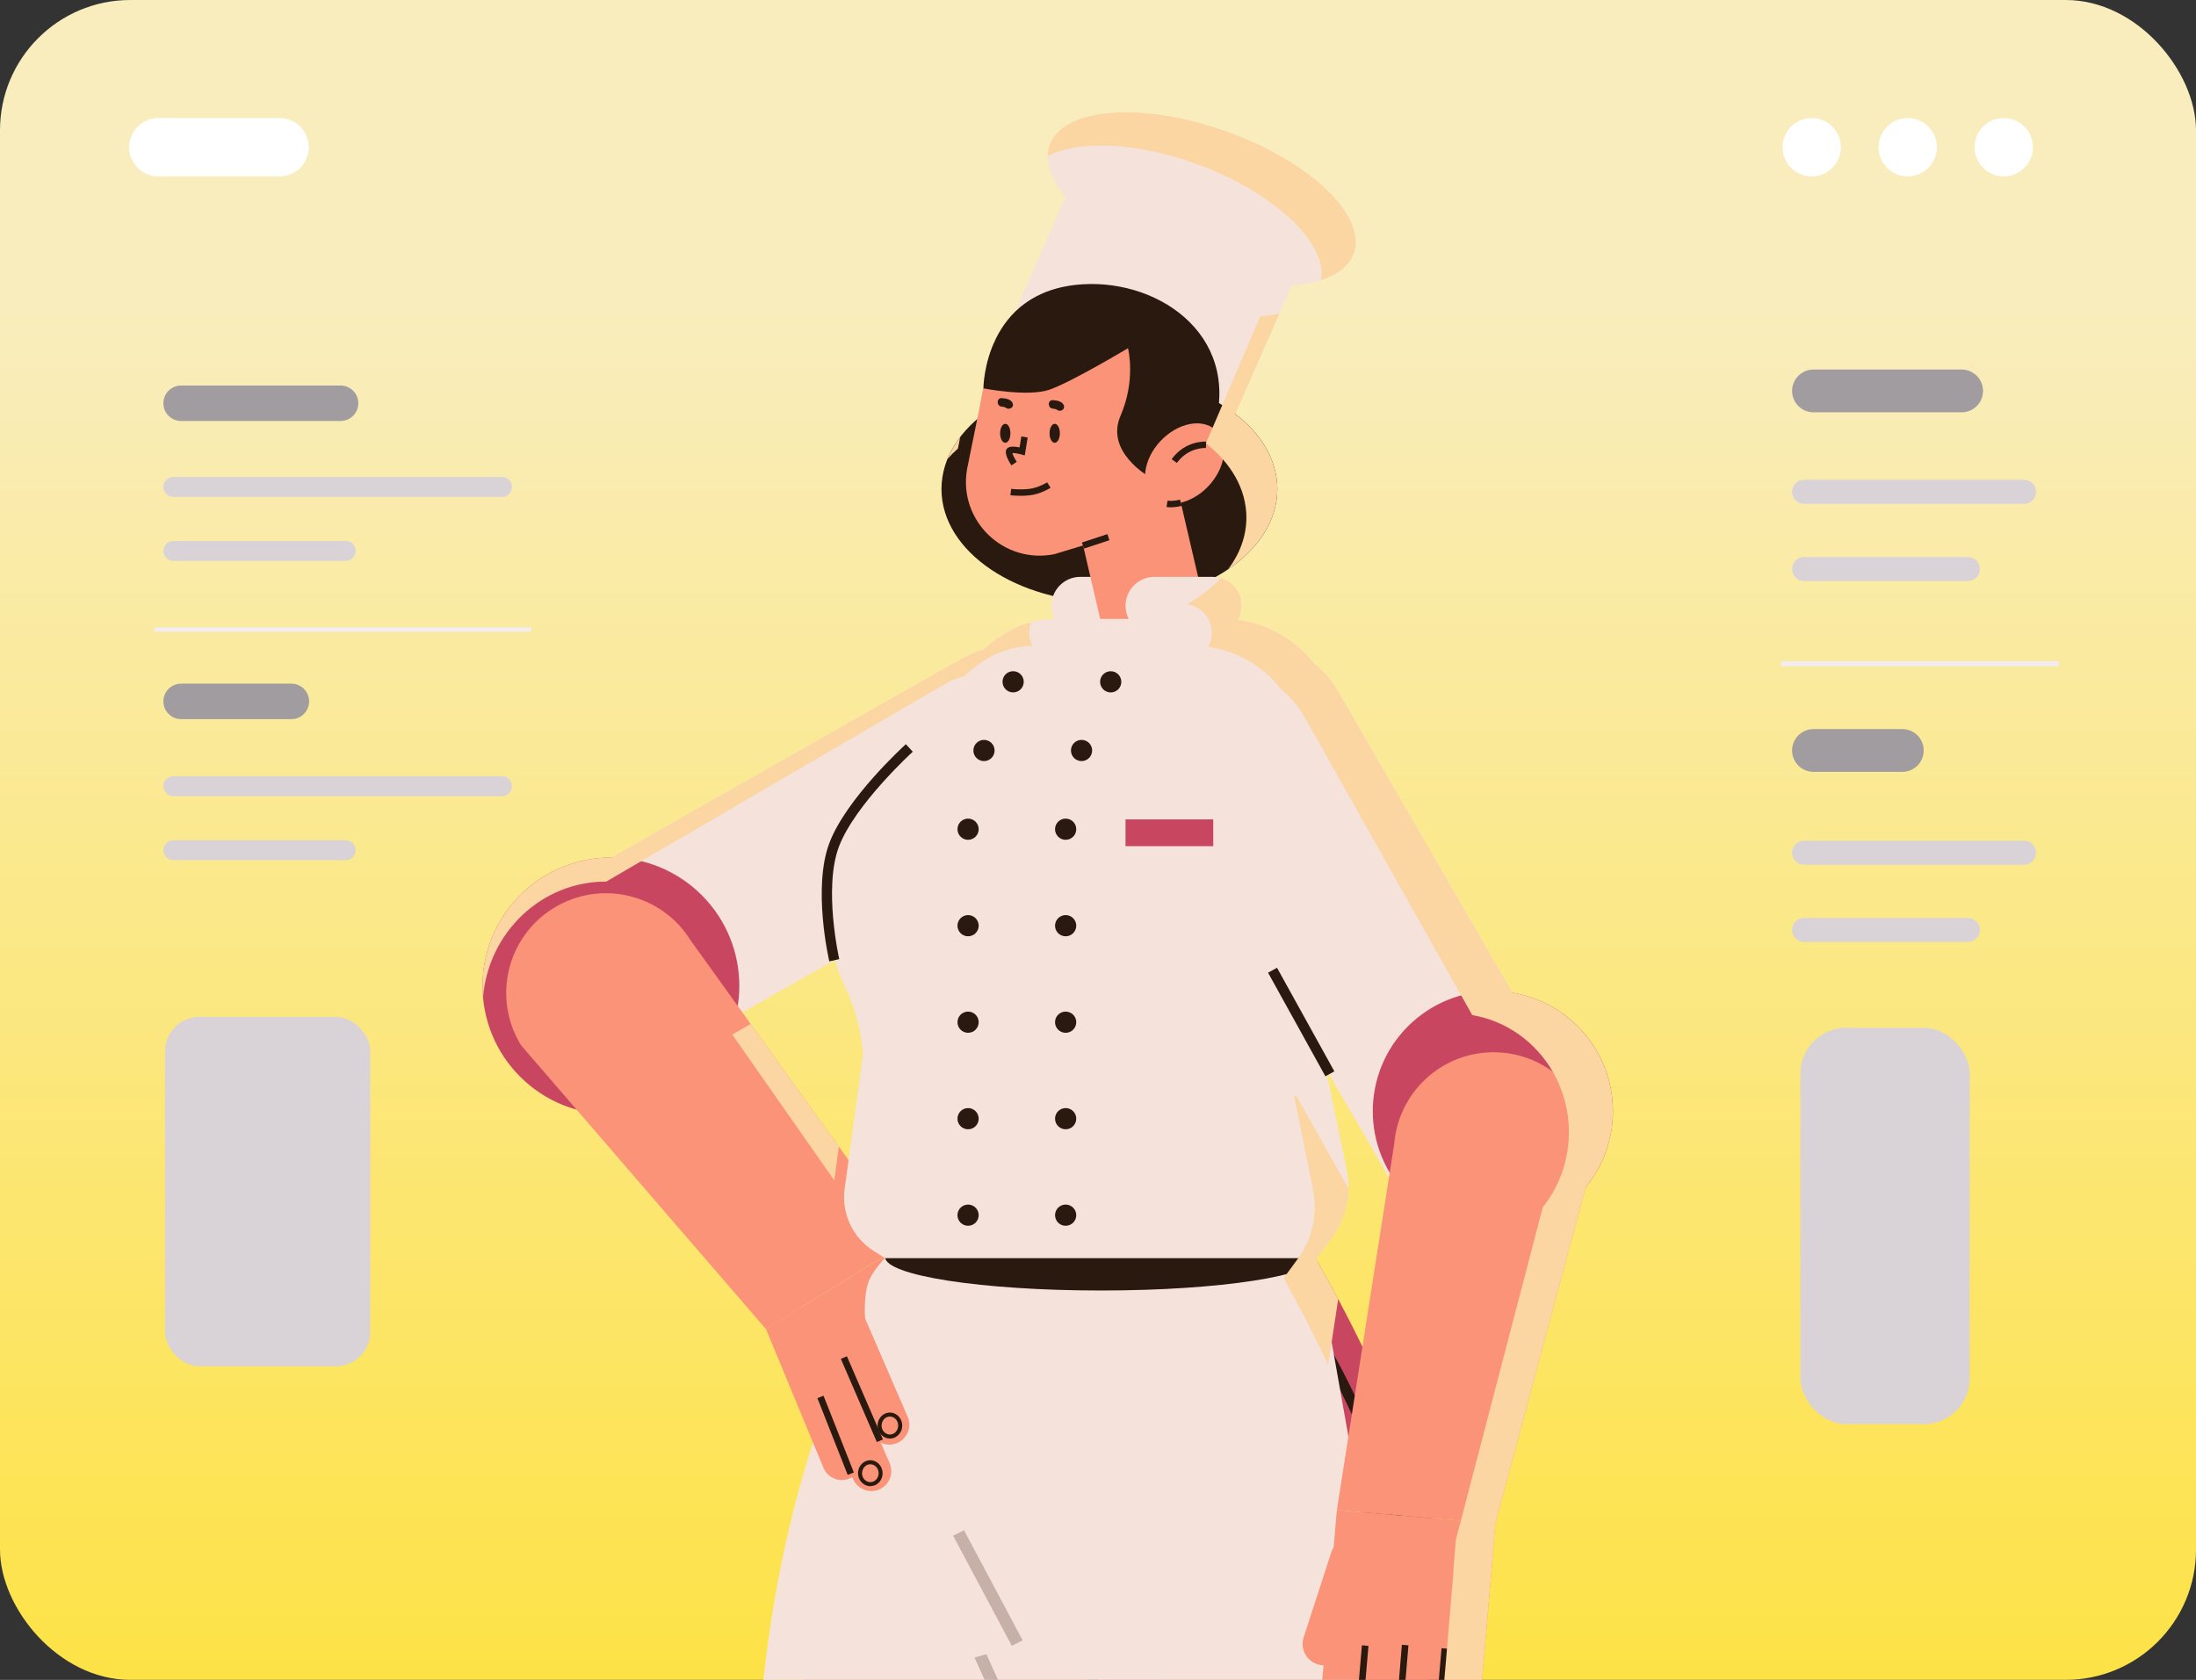 <?xml version="1.0" encoding="UTF-8"?>
<svg xmlns="http://www.w3.org/2000/svg" xmlns:xlink="http://www.w3.org/1999/xlink" viewBox="0 0 1714.85 1312.09">
  <rect x="0" y="0" width="1714.85" height="1312.09" fill="#333333" stroke="none"/>
  <defs>
    <style>
      .cls-1 {
        mix-blend-mode: overlay;
      }

      .cls-2 {
        fill: url(#Unbenannter_Verlauf_2);
      }

      .cls-2, .cls-3, .cls-4, .cls-5, .cls-6, .cls-7, .cls-8, .cls-9, .cls-10, .cls-11, .cls-12 {
        stroke-width: 0px;
      }

      .cls-13 {
        isolation: isolate;
      }

      .cls-3 {
        fill: #f3ecf1;
      }

      .cls-4 {
        fill: #fa9378;
      }

      .cls-5 {
        fill: #29190f;
      }

      .cls-6 {
        fill: #d9d3d7;
      }

      .cls-7 {
        fill: #c7b0a7;
      }

      .cls-8 {
        fill: #c94660;
      }

      .cls-9 {
        fill: #a19c9f;
      }

      .cls-10 {
        fill: #fff;
      }

      .cls-11 {
        fill: #fbd5a2;
      }

      .cls-12 {
        fill: #f5e2da;
      }
    </style>
    <linearGradient id="Unbenannter_Verlauf_2" data-name="Unbenannter Verlauf 2" x1="857.42" y1="1765.26" x2="857.42" y2="232.8" gradientUnits="userSpaceOnUse">
      <stop offset=".02" stop-color="#ffde17"/>
      <stop offset="1" stop-color="#f9edbe"/>
    </linearGradient>
  </defs>
  <g class="cls-13">
    <g id="Ebene_2" data-name="Ebene 2">
      <g id="Layer_5" data-name="Layer 5">
        <g>
          <rect class="cls-2" width="1714.85" height="1312.09" rx="101.75" ry="101.75"/>
          <path class="cls-10" d="m123.63,137.75h94.71c12.57,0,22.76-10.19,22.76-22.76h0c0-12.57-10.19-22.76-22.76-22.76h-94.71c-12.57,0-22.76,10.19-22.76,22.76h0c0,12.57,10.19,22.76,22.76,22.76Z"/>
          <g>
            <circle class="cls-10" cx="1564.74" cy="114.99" r="22.76"/>
            <circle class="cls-10" cx="1489.75" cy="114.99" r="22.76"/>
            <circle class="cls-10" cx="1414.76" cy="114.99" r="22.76"/>
          </g>
        </g>
        <g>
          <g>
            <g>
              <ellipse class="cls-12" cx="938.38" cy="155.58" rx="56.32" ry="126.01" transform="translate(477.22 987.51) rotate(-70.41)"/>
              <polygon class="cls-12" points="945.94 365.63 771.68 291.23 844.03 126.77 1018.29 201.17 945.94 365.63"/>
            </g>
            <g>
              <path class="cls-12" d="m401.34,802.51c21.28,37.34,68.69,50.47,106.16,29.31l261.13-148.34,59.64-33.77c25.23-14.4,39.38-40.78,39.38-67.93,0-13-3.19-26.13-10.07-38.23-21.28-37.34-68.82-50.47-106.16-29.31l-95.33,54.04-225.45,128.08c-37.47,21.28-50.47,68.82-29.31,106.16Z"/>
              <circle class="cls-8" cx="477.06" cy="770.07" r="100.27" transform="translate(-404.79 562.88) rotate(-45)"/>
              <g>
                <rect class="cls-4" x="629.51" y="987.51" width="110.47" height="124.21" transform="translate(1217.42 -84.77) rotate(58.27)"/>
                <path class="cls-4" d="m771.27,1130.59l-65.64-106.16,26.45-16.35,65.64,106.16c4.52,7.3,2.26,16.88-5.05,21.4h0c-7.3,4.52-16.88,2.26-21.4-5.05Z"/>
                <path class="cls-4" d="m753.32,1160.69l-65.64-106.16,26.45-16.35,65.64,106.16c4.52,7.3,2.26,16.88-5.05,21.4h0c-7.3,4.52-16.88,2.26-21.4-5.05Z"/>
                <path class="cls-4" d="m720.93,1167.42l-65.64-106.16,26.45-16.35,65.64,106.16c4.52,7.3,2.26,16.88-5.05,21.4h0c-7.3,4.52-16.88,2.26-21.4-5.05Z"/>
                <path class="cls-4" d="m681.31,1162.47l-65.64-106.16,26.45-16.35,65.64,106.16c4.52,7.3,2.26,16.88-5.05,21.4h0c-7.3,4.52-16.88,2.26-21.4-5.05Z"/>
                <path class="cls-4" d="m432.21,709.32h0c36.57-22.61,84.54-11.29,107.15,25.28l169.16,235.38-110.33,68.21-191.26-221.71c-22.61-36.57-11.29-84.54,25.28-107.15Z"/>
                <rect class="cls-5" x="751.34" y="1069.51" width="5.15" height="66.01" transform="translate(-467.53 562.15) rotate(-31.77)"/>
                <rect class="cls-5" x="725.85" y="1082.53" width="5.14" height="76.15" transform="translate(-478.51 546.45) rotate(-31.53)"/>
                <rect class="cls-5" x="692.33" y="1100.86" width="5.15" height="48.92" transform="translate(-488.37 534.48) rotate(-31.77)"/>
              </g>
              <g>
                <path class="cls-8" d="m920.61,984.36l-1.01,21.92-14.41,305.81h-278.25c4.91-55.75,11.51-109.66,20.28-159.87,1.49-8.62,3.08-17.15,4.72-25.58.19-.96.39-1.98.58-2.94.38-1.98.77-3.95,1.16-5.88.05-.1.05-.19.05-.24.05-.1.05-.19.1-.29,1.16-5.78,2.36-11.52,3.56-17.2,1.64-7.47,3.33-14.84,5.11-22.12.14-.63.29-1.3.48-1.93.1-.58.24-1.16.39-1.69.19-.82.38-1.59.63-2.41.34-1.4.68-2.79,1.01-4.19,1.3-5.06,2.6-10.02,3.9-14.94,2.12-7.81,4.34-15.47,6.6-22.93.05-.05.05-.1.05-.1v-.05c4.87-15.95,10.07-31.12,15.66-45.39h229.39Z"/>
                <path class="cls-8" d="m1146.91,1312.09h-293.33l-9.78-99.88-19.95-204.82-2.27-23.03h206.6s.14.29.48.82c1.59,2.75,7.71,13.25,16.33,29.49,5.49,10.31,11.95,22.84,18.93,37.2,17.59,36.14,38.45,83.55,54.59,133.99,5.35,16.53,10.12,33.44,14.17,50.35.34,1.45.67,2.84,1.01,4.29.05.19.1.43.14.63,4,17.44,7.66,36.91,11.03,57.87.67,4.34,1.35,8.67,2.02,13.11Z"/>
                <polygon class="cls-5" points="847.61 1213.22 857.34 1312.09 848.87 1312.09 839.76 1219.92 778.28 1203.73 780.4 1195.54 843.81 1212.21 847.61 1213.22"/>
                <path class="cls-5" d="m1124.46,1312.09h-8.62c-.77-5.35-1.64-10.6-2.55-15.8-3.47-20.38-7.52-39.7-11.95-57.96-4.77-19.61-10.02-38.02-15.56-55.26-9.44-29.39-19.75-55.46-30.11-78.25v-.05c-3.03-6.65-6.07-12.91-9.11-19.03-20.77-41.92-40.9-71.02-54.01-87.83-4.77-6.12-8.58-10.65-11.18-13.54-.53-.63-1.01-1.2-1.45-1.64-.24-.29-.43-.53-.67-.72-.96-1.06-1.49-1.64-1.59-1.73l5.97-5.97c.19.19,2.7,2.79,7.03,7.85.1.19.29.39.48.58.39.53.87,1.06,1.35,1.64,2.6,3.13,5.68,6.99,9.2,11.56.38.53.82,1.11,1.2,1.69,9.83,13.06,22.55,31.61,36.18,55.94v.05c.87,1.49,1.69,2.94,2.55,4.48,5.35,9.73,10.84,20.33,16.33,31.85,12.72,26.55,25.49,57.82,36.86,93.91,5.11,16.04,9.93,33.1,14.31,51.07,4.82,19.56,9.15,40.23,12.86,62.11.63,3.81,1.25,7.66,1.88,11.56.19,1.16.39,2.36.58,3.52Z"/>
                <g>
                  <ellipse class="cls-5" cx="866.33" cy="382" rx="131.13" ry="88.62"/>
                  <circle class="cls-4" cx="851.83" cy="324.77" r="86.55" transform="translate(19.85 697.46) rotate(-45)"/>
                  <path class="cls-4" d="m876.61,416.66l-53.14,16.16c-39.74,8.11-75.2-26.26-68.33-66.23l12.82-63.24,120.37-4.07-11.72,117.38Z"/>
                  <path class="cls-5" d="m822.22,312.55c3.05.2,7.55.86,8.57,4.24,1.06,3.5-3.42,5.25-5.54,3.15-.94-.47-2.03-.7-3.04-.77-4.24-.27-4.27-6.9,0-6.63Z"/>
                  <path class="cls-5" d="m782.31,310.97c3.05.2,7.55.86,8.57,4.24,1.06,3.5-3.42,5.25-5.54,3.15-.94-.47-2.03-.7-3.04-.77-4.24-.27-4.27-6.9,0-6.63Z"/>
                  <path class="cls-12" d="m889.06,495.65h-45.46c-12.45,0-22.54-10.09-22.54-22.54h0c0-12.45,10.09-22.54,22.54-22.54h45.46c12.45,0,22.54,10.09,22.54,22.54h0c0,12.45-10.09,22.54-22.54,22.54Z"/>
                  <polygon class="cls-4" points="946.1 495.65 861.99 495.65 827.81 348.88 911.92 348.88 946.1 495.65"/>
                  <path class="cls-5" d="m897.32,372.33s-34.52-19.41-22.3-47.56c12.21-28.14,5.84-52.81,5.84-52.81,0,0-44.28,26.53-61.27,32.39-16.99,5.86-51.64-1.02-51.64-1.02,0,0,.12-76.62,77.71-81.29,61.75-3.72,127.06,43.01,100.44,118.87-20.23,57.64-48.78,31.41-48.78,31.41Z"/>
                  <g>
                    <ellipse class="cls-4" cx="925.01" cy="362.12" rx="35.68" ry="25.7" transform="translate(27.05 786.9) rotate(-46.7)"/>
                    <path class="cls-5" d="m919,361.6l-4.06-2.94c10.69-14.77,26.42-13.76,27.09-13.71l-.37,5c-.54-.04-13.66-.78-22.66,11.65Z"/>
                  </g>
                  <rect class="cls-5" x="845.16" y="420.29" width="20.91" height="5.01" transform="translate(-89.28 288.6) rotate(-18.21)"/>
                  <path class="cls-5" d="m796.99,387.24c-4.45,0-7.76-.39-7.97-.42l.61-4.97c.07,0,7.18.85,14.27,0,6.87-.82,13.79-5.05,13.86-5.09l2.63,4.27c-.32.2-7.94,4.85-15.89,5.8-2.62.31-5.21.42-7.51.42Z"/>
                  <path class="cls-5" d="m789.79,363.49c-1.53-2.34-5.01-8.14-4.25-11.5.22-.97.84-1.81,1.74-2.35,2.07-1.23,5.97-.78,8.9-.17l1.39-8.55,4.94.81-2.28,13.98-2.69-.75c-2.59-.72-5.55-1.15-7.02-1.1.4,1.5,1.83,4.42,3.45,6.89l-4.19,2.74Z"/>
                  <ellipse class="cls-5" cx="823.62" cy="338.44" rx="4.02" ry="7.41"/>
                  <ellipse class="cls-5" cx="785.01" cy="338.44" rx="4.02" ry="7.41"/>
                  <path class="cls-5" d="m914.32,396.23c-1.13,0-2.28-.07-3.4-.26l.82-4.94c4.28.71,9.66-.75,9.71-.77l1.34,4.83c-.21.06-4.16,1.14-8.47,1.14Z"/>
                </g>
                <path class="cls-12" d="m596.11,1312.09c8.38-76.99,23.75-139.15,38.78-185.35,2.65-8.24,5.35-16,7.95-23.22.14-.43.29-.82.43-1.2.1-.29.24-.58.29-.87.05-.1.1-.14.1-.19.63-1.69,1.25-3.32,1.83-4.96,1.69-4.48,3.37-8.77,4.96-12.82,2.51-6.17,4.87-11.85,7.08-16.96.14-.29.29-.63.38-.92l.05-.05c.05-.19.14-.34.24-.53.48-1.11.92-2.17,1.4-3.18.34-.77.63-1.49.96-2.17.34-.82.72-1.54,1.06-2.31,7.9-17.25,13.3-26.5,13.88-27.46.05-.05.05-.1.05-.1v-.05c-.1-1.3-1.54-21.06,4.1-31.75,3.23-6.07,7.85-11.61,11.37-15.37.05-.05.1-.1.19-.14v-.05c2.79-2.94,4.82-4.72,4.82-4.72l17.44.24,265.77,4.05,11.42.14,23.32.39,14.21.19h.05l.43,2.46,11.23,63.12,1.73,9.78,4.91,27.66,6.41,36.09,10.26,57.62v1.64l.19,22.07.19,22.98.19,19.61.34,39.41.05,6.89.14,13.3v.39l.05,6.36h-468.27Z"/>
                <ellipse class="cls-5" cx="859.72" cy="981.82" rx="168.58" ry="26.16"/>
                <path class="cls-12" d="m659.92,770.78c7.77,16.44,12.49,34.28,14.02,52.38l-14.35,105.32c-2.62,19.22,6.22,38.21,22.62,48.58l8.93,5.65h337.09l11.21-14.91c11.69-15.55,16.13-35.38,12.18-54.43l-16.89-81.42,9.56-219.46,1.53-34.15c1.02-24.98-8.16-47.79-23.7-64.87-16.57-18.48-40.78-30.08-67.67-30.08h-128.72c-33.65,0-54.42,17.84-80.54,48.17l-79.52,100.04-2.17,2.8c-22.68,42.31-24.09,92.91-3.57,136.36Z"/>
                <path class="cls-12" d="m899.64,578.98c0,13.13,3.31,26.51,10.32,38.74l9.05,15.55,115.72,200.34,59.9,103.48c21.54,37.21,69.07,49.96,106.29,28.42,37.21-21.41,49.96-69.07,28.55-106.29l-157.14-271.84-27.53-47.54c-5.86-10.2-13.64-18.48-22.69-24.72-24.09-16.95-56.58-19.37-83.6-3.7-24.98,14.4-38.87,40.53-38.87,67.54Z"/>
                <circle class="cls-8" cx="1165.77" cy="867.93" r="93.77" transform="translate(-272.27 1078.53) rotate(-45)"/>
                <g>
                  <path class="cls-4" d="m1049.71,1289.19l21.52-66.32c2.84-8.75-1.95-18.14-10.7-20.98h0c-8.75-2.84-18.14,1.95-20.98,10.7l-21.52,66.32c-2.84,8.75,1.95,18.14,10.7,20.98h0c8.75,2.84,18.14-1.95,20.98-10.7Z"/>
                  <rect class="cls-4" x="1045.87" y="1177.69" width="110.47" height="124.21" transform="translate(2430.75 249.07) rotate(94.92)"/>
                  <polygon class="cls-4" points="1071.08 1226.76 1066.02 1285.3 1065.44 1292.14 1064.33 1305.34 1063.75 1312.09 1032.53 1312.09 1033.54 1300.72 1034.51 1289.49 1040.14 1224.06 1063.61 1226.13 1069.97 1226.66 1071.08 1226.76"/>
                  <polygon class="cls-4" points="1100.71 1245.5 1099.36 1261.3 1097.29 1284.91 1096.47 1294.84 1094.97 1312.09 1063.75 1312.09 1064.33 1305.73 1064.33 1305.34 1065.49 1292.14 1066.07 1285.35 1069.73 1242.85 1100.71 1245.5"/>
                  <polygon class="cls-4" points="1132.65 1236.92 1128.32 1287.61 1128.27 1287.61 1127.45 1297.49 1126.2 1312.09 1094.97 1312.09 1096.47 1294.84 1097.29 1284.91 1097.34 1284.91 1099.36 1261.3 1100.71 1245.5 1101.33 1238.32 1101.67 1234.23 1109.14 1234.9 1132.6 1236.92 1132.65 1236.92"/>
                  <polygon class="cls-4" points="1165.75 1214.62 1157.37 1312.09 1126.15 1312.09 1127.4 1297.49 1128.27 1287.61 1132.6 1236.92 1132.7 1236.2 1134.77 1211.97 1136.12 1212.06 1165.61 1214.62 1165.75 1214.62"/>
                  <path class="cls-4" d="m1173.03,822.18h0c-42.83-3.69-80.55,28.05-84.23,70.88l-44.83,286.37,123.75,10.65,76.2-283.67c3.69-42.83-28.05-80.55-70.88-84.23Z"/>
                  <polygon class="cls-5" points="1068.62 1285.54 1068.04 1292.38 1066.35 1312.09 1061.2 1312.09 1062.93 1291.95 1063.51 1285.1 1066.02 1285.3 1066.07 1285.35 1068.62 1285.54"/>
                  <polygon class="cls-5" points="1099.84 1285.1 1099.02 1295.03 1097.58 1312.09 1092.47 1312.09 1093.91 1294.6 1094.73 1284.72 1097.29 1284.91 1097.34 1284.91 1099.84 1285.1"/>
                  <polygon class="cls-5" points="1130.82 1287.8 1129.95 1297.68 1129.95 1297.73 1128.75 1312.09 1123.59 1312.09 1123.88 1308.57 1124.85 1297.25 1125.71 1287.37 1128.27 1287.61 1128.32 1287.61 1129.95 1287.71 1130.82 1287.8"/>
                </g>
                <polygon class="cls-5" points="1035 840.66 1041.99 836.8 997.22 755.89 990.23 759.75 1035 840.66"/>
              </g>
              <g>
                <path class="cls-4" d="m708.75,1106.5l-42.62-98.41-28.44,12.56,42.62,98.41c3.47,7.85,12.65,11.41,20.5,7.94h0c7.85-3.47,11.41-12.65,7.94-20.5Z"/>
                <path class="cls-4" d="m671.64,1134.28l-46.89-112.52-26.55,16.42,44.92,108.47c3.42,7.88,12.57,11.49,20.45,8.08h0c7.88-3.42,11.49-12.57,8.08-20.45Z"/>
                <path class="cls-4" d="m694.68,1142.81l-42.62-98.41-28.44,12.56,42.62,98.41c3.47,7.85,12.65,11.41,20.5,7.94h0c7.85-3.47,11.41-12.65,7.94-20.5Z"/>
                <path class="cls-5" d="m679.65,1140.56c-2.84,0-5.4,1.3-7.13,3.37-.58.63-1.01,1.35-1.4,2.12-.53,1.01-.87,2.12-1.01,3.28-.05.43-.1.87-.1,1.35,0,5.59,4.34,10.12,9.64,10.12.19,0,.39,0,.58-.05,5.06-.29,9.01-4.67,9.01-10.07s-4.29-10.12-9.59-10.12Zm0,17.1c-.48,0-.96-.05-1.45-.19-2.89-.67-5.06-3.47-5.06-6.79,0-.39.05-.77.15-1.16.48-3.32,3.18-5.83,6.36-5.83,3.57,0,6.46,3.13,6.46,6.99s-2.89,6.99-6.46,6.99Z"/>
                <path class="cls-5" d="m700.23,1105c-1.54-1.06-3.37-1.69-5.3-1.69-3.28,0-6.17,1.73-7.9,4.38-.58.82-1.01,1.78-1.3,2.75v.05c-.29.96-.43,1.98-.43,2.99,0,.24,0,.43.05.67v.05c0,.24,0,.43.05.63v.05c.24,1.98,1.06,3.76,2.22,5.16l.05.05c.63.77,1.35,1.45,2.17,1.98h.05c1.16.77,2.46,1.3,3.9,1.45.38.05.77.1,1.16.1.63,0,1.25-.05,1.83-.19,4.43-.92,7.76-5.06,7.76-9.93,0-3.52-1.73-6.65-4.29-8.48Zm-5.3,15.47c-1.44,0-2.79-.53-3.9-1.45l-.05-.05c-1.16-.87-1.98-2.17-2.31-3.71v-.05c-.14-.53-.24-1.11-.24-1.73,0-.43.05-.87.14-1.3.05-.48.19-.96.39-1.4.92-2.55,3.23-4.34,5.97-4.34.77,0,1.54.14,2.22.43,2.46.96,4.24,3.57,4.24,6.6,0,3.85-2.89,6.99-6.46,6.99Z"/>
              </g>
              <polygon class="cls-5" points="684.74 1126.35 689.47 1124.3 661.34 1059.34 656.61 1061.38 684.74 1126.35"/>
              <polygon class="cls-5" points="661.97 1152 666.77 1150.1 643.1 1090.18 638.32 1092.07 661.97 1152"/>
              <path class="cls-5" d="m647.6,750.92l7.77-1.79c-.12-.55-12.56-55.64-.16-88.09,12.51-32.71,57.11-73.48,57.56-73.89l-5.38-5.9c-1.88,1.72-46.45,42.45-59.64,76.95-13.27,34.72-.7,90.37-.15,92.72Z"/>
            </g>
            <g>
              <polygon class="cls-7" points="790.09 1285.48 798.62 1281.28 752.82 1195.29 744.29 1199.49 790.09 1285.48"/>
              <polygon class="cls-7" points="779.34 1312.09 768.88 1312.09 761.03 1294.69 770.23 1292.04 779.34 1312.09"/>
            </g>
            <path class="cls-12" d="m946.92,495.65h-45.46c-12.45,0-22.54-10.09-22.54-22.54h0c0-12.45,10.09-22.54,22.54-22.54h45.46c12.45,0,22.54,10.09,22.54,22.54h0c0,12.45-10.09,22.54-22.54,22.54Z"/>
            <rect class="cls-8" x="878.92" y="640" width="68.5" height="20.92"/>
            <g>
              <circle class="cls-5" cx="867.36" cy="532.55" r="8.28" transform="translate(-137.44 370.37) rotate(-22.38)"/>
              <circle class="cls-5" cx="844.58" cy="586.19" r="8.28"/>
              <circle class="cls-5" cx="832.16" cy="647.67" r="8.28"/>
              <circle class="cls-5" cx="832.16" cy="723.04" r="8.28" transform="translate(-213.35 373.49) rotate(-22.5)"/>
              <circle class="cls-5" cx="832.16" cy="798.41" r="8.28"/>
              <circle class="cls-5" cx="832.16" cy="873.77" r="8.28"/>
              <circle class="cls-5" cx="832.16" cy="949.14" r="8.28"/>
            </g>
            <g>
              <circle class="cls-5" cx="791.17" cy="532.55" r="8.28" transform="translate(90.54 1179.61) rotate(-76.67)"/>
              <circle class="cls-5" cx="768.39" cy="586.19" r="8.28"/>
              <circle class="cls-5" cx="755.97" cy="647.67" r="8.28"/>
              <circle class="cls-5" cx="755.97" cy="723.04" r="8.28" transform="translate(-219.15 344.33) rotate(-22.5)"/>
              <circle class="cls-5" cx="755.97" cy="798.41" r="8.28"/>
              <circle class="cls-5" cx="755.97" cy="873.77" r="8.28"/>
              <circle class="cls-5" cx="755.97" cy="949.14" r="8.28"/>
            </g>
          </g>
          <g class="cls-1">
            <path class="cls-11" d="m748.04,350.34l1.77-8.95c-4.13,5.4-7.47,11.11-9.9,17.09,2.5-2.82,5.21-5.54,8.14-8.13Z"/>
            <path class="cls-11" d="m1002.87,997.69l.42,2.41c2.54,4.44,16.55,29.31,33.89,65.91l7.82-51.34c-8.62-16.23-14.72-26.75-16.34-29.51l-.44-2.44,11.21-14.91c8.65-11.5,13.31-25.34,13.57-39.48l-40.85-72.55-1.45.82,14.65,72.58c3.8,18.82-.47,38.41-11.7,53.77l-10.78,14.73Z"/>
            <path class="cls-11" d="m934.67,128.19c60.46,22.11,102.42,61.8,96.88,90.55,12.99-4.2,22.1-11.21,25.55-20.92,10.43-29.3-34.27-71.97-99.83-95.3-65.56-23.33-127.17-18.49-137.59,10.82-.98,2.75-1.45,5.62-1.48,8.57,23.76-12.64,69.03-11.07,116.48,6.28Z"/>
            <path class="cls-11" d="m776.13,267.9c.1-.1.19-.21.3-.31l1.48-3.46c-.63,1.26-1.22,2.52-1.78,3.77Z"/>
            <path class="cls-11" d="m984.1,247.19l-42.42,99.12c19.66,15.44,31.62,35.73,31.62,57.97,0,14.55-5.15,28.25-14.2,40.33,23.69-16.03,38.36-38.15,38.36-62.6,0-22.51-12.44-43.05-32.9-58.68l34.48-78.37c-4.62,1.06-9.6,1.82-14.93,2.24Z"/>
            <path class="cls-11" d="m1259.51,867.95c0,1.64-.05,3.23-.14,4.82-.05,1.3-.14,2.6-.29,3.9-.05.63-.1,1.25-.19,1.88,0,.24,0,.48-.05.72-.1.63-.14,1.2-.24,1.83-.1.72-.19,1.45-.34,2.17-.14,1.01-.34,1.98-.58,2.94,0,.19-.05.34-.1.53-.14.96-.38,1.98-.63,2.94-.19.87-.39,1.73-.63,2.6-.34,1.2-.67,2.36-1.06,3.57-.38,1.3-.82,2.6-1.3,3.9-.63,1.69-1.25,3.32-1.98,4.96-.05.14-.14.34-.19.48-.34.77-.67,1.54-1.06,2.31-.1.19-.19.43-.29.63-.38.87-.82,1.78-1.3,2.7-.05.1-.1.14-.14.24-.05.05-.05.1-.1.14-.53,1.06-1.16,2.12-1.73,3.18-.77,1.45-1.64,2.79-2.51,4.19-.14.24-.29.43-.48.67-.34.63-.77,1.25-1.2,1.83-1.49,2.17-3.03,4.24-4.72,6.26v.1l-70.54,262.64-2.12,24.52h.14l-8.38,97.47h-29.49l1.25-14.45.82-9.93,3.9-46.59,1.2-14.36h-.14l1.2-14.7.82-9.54,3.85-14.74,57.72-220.96,3.18-12.24,3.03-11.56c12.77-16,20.43-36.43,20.43-58.73,0-17.2-4.58-33.29-12.53-47.12-13.35-23.13-36.14-39.75-62.93-44.28l-8.67-15.42-95.78-170.32-.67-1.2-25.78-45.72c-4.82-8.62-11.03-15.9-18.16-21.68-1.16-1.49-2.36-2.99-3.66-4.38-12.24-14.07-28.91-24.04-47.65-27.9h-.05c-1.88-.43-3.76-.77-5.69-1.01,1.59-2.84,2.55-6.12,2.7-9.59.1-.43.1-.92.1-1.4,0-3.95-1.01-7.66-2.75-10.84-.19-.39-.43-.77-.63-1.11,0,0,0-.05-.05-.05-3.52-5.54-9.3-9.44-16.04-10.17,4.19-2.36,8.19-4.96,11.9-7.71,5.4-3.95,10.26-8.24,14.55-12.86.48.14.96.29,1.4.48.58.19,1.11.43,1.69.72.48.19.96.43,1.45.72.48.24.92.48,1.35.82.53.34,1.06.67,1.54,1.11.63.48,1.2.96,1.73,1.49.29.24.58.53.82.82.58.58,1.06,1.2,1.54,1.83.34.48.72.96,1.01,1.45.38.58.77,1.2,1.06,1.88.29.48.53.96.72,1.49.24.53.43,1.06.63,1.64.19.48.34,1.01.43,1.54.24.77.39,1.54.48,2.36.1.43.14.87.14,1.35.05.63.1,1.25.1,1.88,0,.58,0,1.16-.1,1.73,0,.39-.05.77-.1,1.16-.1.72-.19,1.4-.39,2.12-.1.58-.29,1.2-.48,1.78-.15.48-.29.96-.53,1.45-.14.43-.29.82-.48,1.2-.24.58-.53,1.16-.87,1.69,1.59.19,3.18.48,4.72.77,1.16.19,2.31.43,3.42.67,2.17.48,4.29,1.06,6.41,1.69.96.29,1.93.58,2.89.92,1.3.43,2.55.92,3.81,1.4.19.05.34.14.53.19,1.01.39,1.97.82,2.94,1.25.77.34,1.54.67,2.31,1.06.15.1.34.14.48.24,1.11.53,2.17,1.06,3.23,1.64,1.16.58,2.22,1.2,3.33,1.83,1.06.58,2.07,1.2,3.03,1.88,1.69,1.06,3.28,2.17,4.87,3.32,1.2.87,2.36,1.78,3.52,2.75.87.67,1.74,1.4,2.55,2.17.67.53,1.3,1.16,1.93,1.73,1.98,1.83,3.85,3.76,5.64,5.73,1.3,1.45,2.55,2.94,3.76,4.43l.05.05s.1.1.14.1c1.83,1.49,3.66,3.04,5.35,4.72.92.82,1.78,1.69,2.6,2.6.72.72,1.4,1.49,2.07,2.26.14.14.29.34.43.48.05.1.14.14.19.24.63.72,1.25,1.49,1.83,2.26.87,1.06,1.69,2.17,2.46,3.32.48.63.96,1.3,1.4,1.98.82,1.25,1.64,2.55,2.41,3.9l27.51,47.55,108.7,188c.19.05.39.05.58.1,1.01.14,2.02.34,3.03.58.67.14,1.35.29,1.98.43t.1.05c1.11.19,2.17.48,3.23.77,1.11.29,2.22.63,3.32.96,1.3.39,2.6.82,3.9,1.3,1.3.43,2.6.92,3.85,1.45,1.3.53,2.55,1.06,3.76,1.64,1.25.58,2.51,1.16,3.71,1.78,2.41,1.25,4.77,2.6,7.08,4.05,1.16.72,2.26,1.45,3.37,2.22,1.11.77,2.22,1.59,3.28,2.41,2.17,1.64,4.24,3.32,6.26,5.16,1.01.87,1.98,1.83,2.94,2.75.48.43.96.92,1.4,1.4.19.19.34.34.53.53,1.25,1.3,2.46,2.65,3.61,4,.87,1.01,1.73,2.07,2.55,3.13,1.01,1.3,2.02,2.6,2.94,3.95.58.82,1.16,1.59,1.69,2.46.05,0,.05.05.05.05,2.27,3.42,4.29,7.03,6.07,10.74.67,1.35,1.3,2.75,1.88,4.14.58,1.4,1.16,2.84,1.69,4.29.53,1.4,1.01,2.84,1.45,4.34.39,1.2.72,2.41,1.06,3.61.14.63.34,1.16.43,1.73.05.1.1.24.1.34.29,1.11.53,2.22.72,3.32.24,1.06.43,2.12.63,3.18.14.82.24,1.59.39,2.46.05.39.1.77.14,1.16.14.92.24,1.83.29,2.79.05.19.05.39.05.58.14,1.3.24,2.6.29,3.9.1,1.59.14,3.18.14,4.82Z"/>
            <polygon class="cls-11" points="651.51 922.03 655.02 895.54 586.16 799.73 571.84 808.09 651.51 922.03"/>
            <path class="cls-11" d="m473.16,688.57c.1,0,.2,0,.3,0l171.76-100.3,91.62-53.38c5.3-3.08,10.81-5.41,16.42-7.05,15.76-14.56,31.69-22.83,52.93-23.34-1.55-3.07-2.44-6.54-2.44-10.23,0-2.64.47-5.16,1.29-7.51-.41-.1-.81-.22-1.22-.32-12.95,3.68-24.19,10.66-35.31,20.65-5.84,1.66-11.57,4.02-17.08,7.14l-95.33,54.04-178.72,101.53c-.11,0-.21,0-.31,0-55.38,0-100.27,44.89-100.27,100.27,0,2.97.14,5.92.39,8.82,4.3-50.61,45.62-90.32,95.98-90.32Z"/>
          </g>
        </g>
        <g class="cls-1">
          <rect class="cls-3" x="120.44" y="490.06" width="294.31" height="3.25"/>
          <path class="cls-6" d="m392.03,621.87H135.37c-4.3,0-7.79-3.49-7.79-7.79h0c0-4.3,3.49-7.79,7.79-7.79h256.65c4.3,0,7.79,3.49,7.79,7.79h0c0,4.3-3.49,7.79-7.79,7.79Z"/>
          <rect class="cls-6" x="128.9" y="794.28" width="160.24" height="272.87" rx="26.8" ry="26.8"/>
          <path class="cls-6" d="m269.96,671.87h-134.58c-4.3,0-7.79-3.49-7.79-7.79h0c0-4.3,3.49-7.79,7.79-7.79h134.58c4.3,0,7.79,3.49,7.79,7.79h0c0,4.3-3.49,7.79-7.79,7.79Z"/>
          <path class="cls-6" d="m392.03,388.12H135.37c-4.3,0-7.79-3.49-7.79-7.79h0c0-4.3,3.49-7.79,7.79-7.79h256.65c4.3,0,7.79,3.49,7.79,7.79h0c0,4.3-3.49,7.79-7.79,7.79Z"/>
          <path class="cls-6" d="m135.37,422.54h134.58c4.3,0,7.79,3.49,7.79,7.79h0c0,4.3-3.49,7.79-7.79,7.79h-134.58c-4.3,0-7.79-3.49-7.79-7.79h0c0-4.3,3.49-7.79,7.79-7.79Z"/>
          <path class="cls-9" d="m265.94,328.82h-124.51c-7.65,0-13.85-6.2-13.85-13.85h0c0-7.65,6.2-13.85,13.85-13.85h124.51c7.65,0,13.85,6.2,13.85,13.85h0c0,7.65-6.2,13.85-13.85,13.85Z"/>
          <path class="cls-9" d="m227.53,561.7h-86.09c-7.65,0-13.85-6.2-13.85-13.85h0c0-7.65,6.2-13.85,13.85-13.85h86.09c7.65,0,13.85,6.2,13.85,13.85h0c0,7.65-6.2,13.85-13.85,13.85Z"/>
        </g>
        <g class="cls-1">
          <rect class="cls-3" x="1390.82" y="516.49" width="217.13" height="3.92"/>
          <path class="cls-6" d="m1580.55,675.45h-171.72c-5.19,0-9.4-4.21-9.4-9.4h0c0-5.19,4.21-9.4,9.4-9.4h171.72c5.19,0,9.4,4.21,9.4,9.4h0c0,5.19-4.21,9.4-9.4,9.4Z"/>
          <path class="cls-6" d="m1536.69,735.74h-127.85c-5.19,0-9.4-4.21-9.4-9.4h0c0-5.19,4.21-9.4,9.4-9.4h127.85c5.19,0,9.4,4.21,9.4,9.4h0c0,5.19-4.21,9.4-9.4,9.4Z"/>
          <rect class="cls-6" x="1405.92" y="802.79" width="132.26" height="309.57" rx="35.72" ry="35.72"/>
          <path class="cls-6" d="m1580.55,393.56h-171.72c-5.19,0-9.4-4.21-9.4-9.4h0c0-5.19,4.21-9.4,9.4-9.4h171.72c5.19,0,9.4,4.21,9.4,9.4h0c0,5.19-4.21,9.4-9.4,9.4Z"/>
          <path class="cls-6" d="m1536.69,453.85h-127.85c-5.19,0-9.4-4.21-9.4-9.4h0c0-5.19,4.21-9.4,9.4-9.4h127.85c5.19,0,9.4,4.21,9.4,9.4h0c0,5.19-4.21,9.4-9.4,9.4Z"/>
          <path class="cls-9" d="m1531.84,322.04h-115.7c-9.23,0-16.7-7.48-16.7-16.7h0c0-9.23,7.48-16.7,16.7-16.7h115.7c9.23,0,16.7,7.48,16.7,16.7h0c0,9.23-7.48,16.7-16.7,16.7Z"/>
          <path class="cls-9" d="m1416.14,569.48h69.37c9.22,0,16.7,7.48,16.7,16.7h0c0,9.22-7.49,16.7-16.7,16.7h-69.37c-9.22,0-16.7-7.48-16.7-16.7h0c0-9.22,7.48-16.7,16.7-16.7Z"/>
        </g>
      </g>
    </g>
  </g>
</svg>
